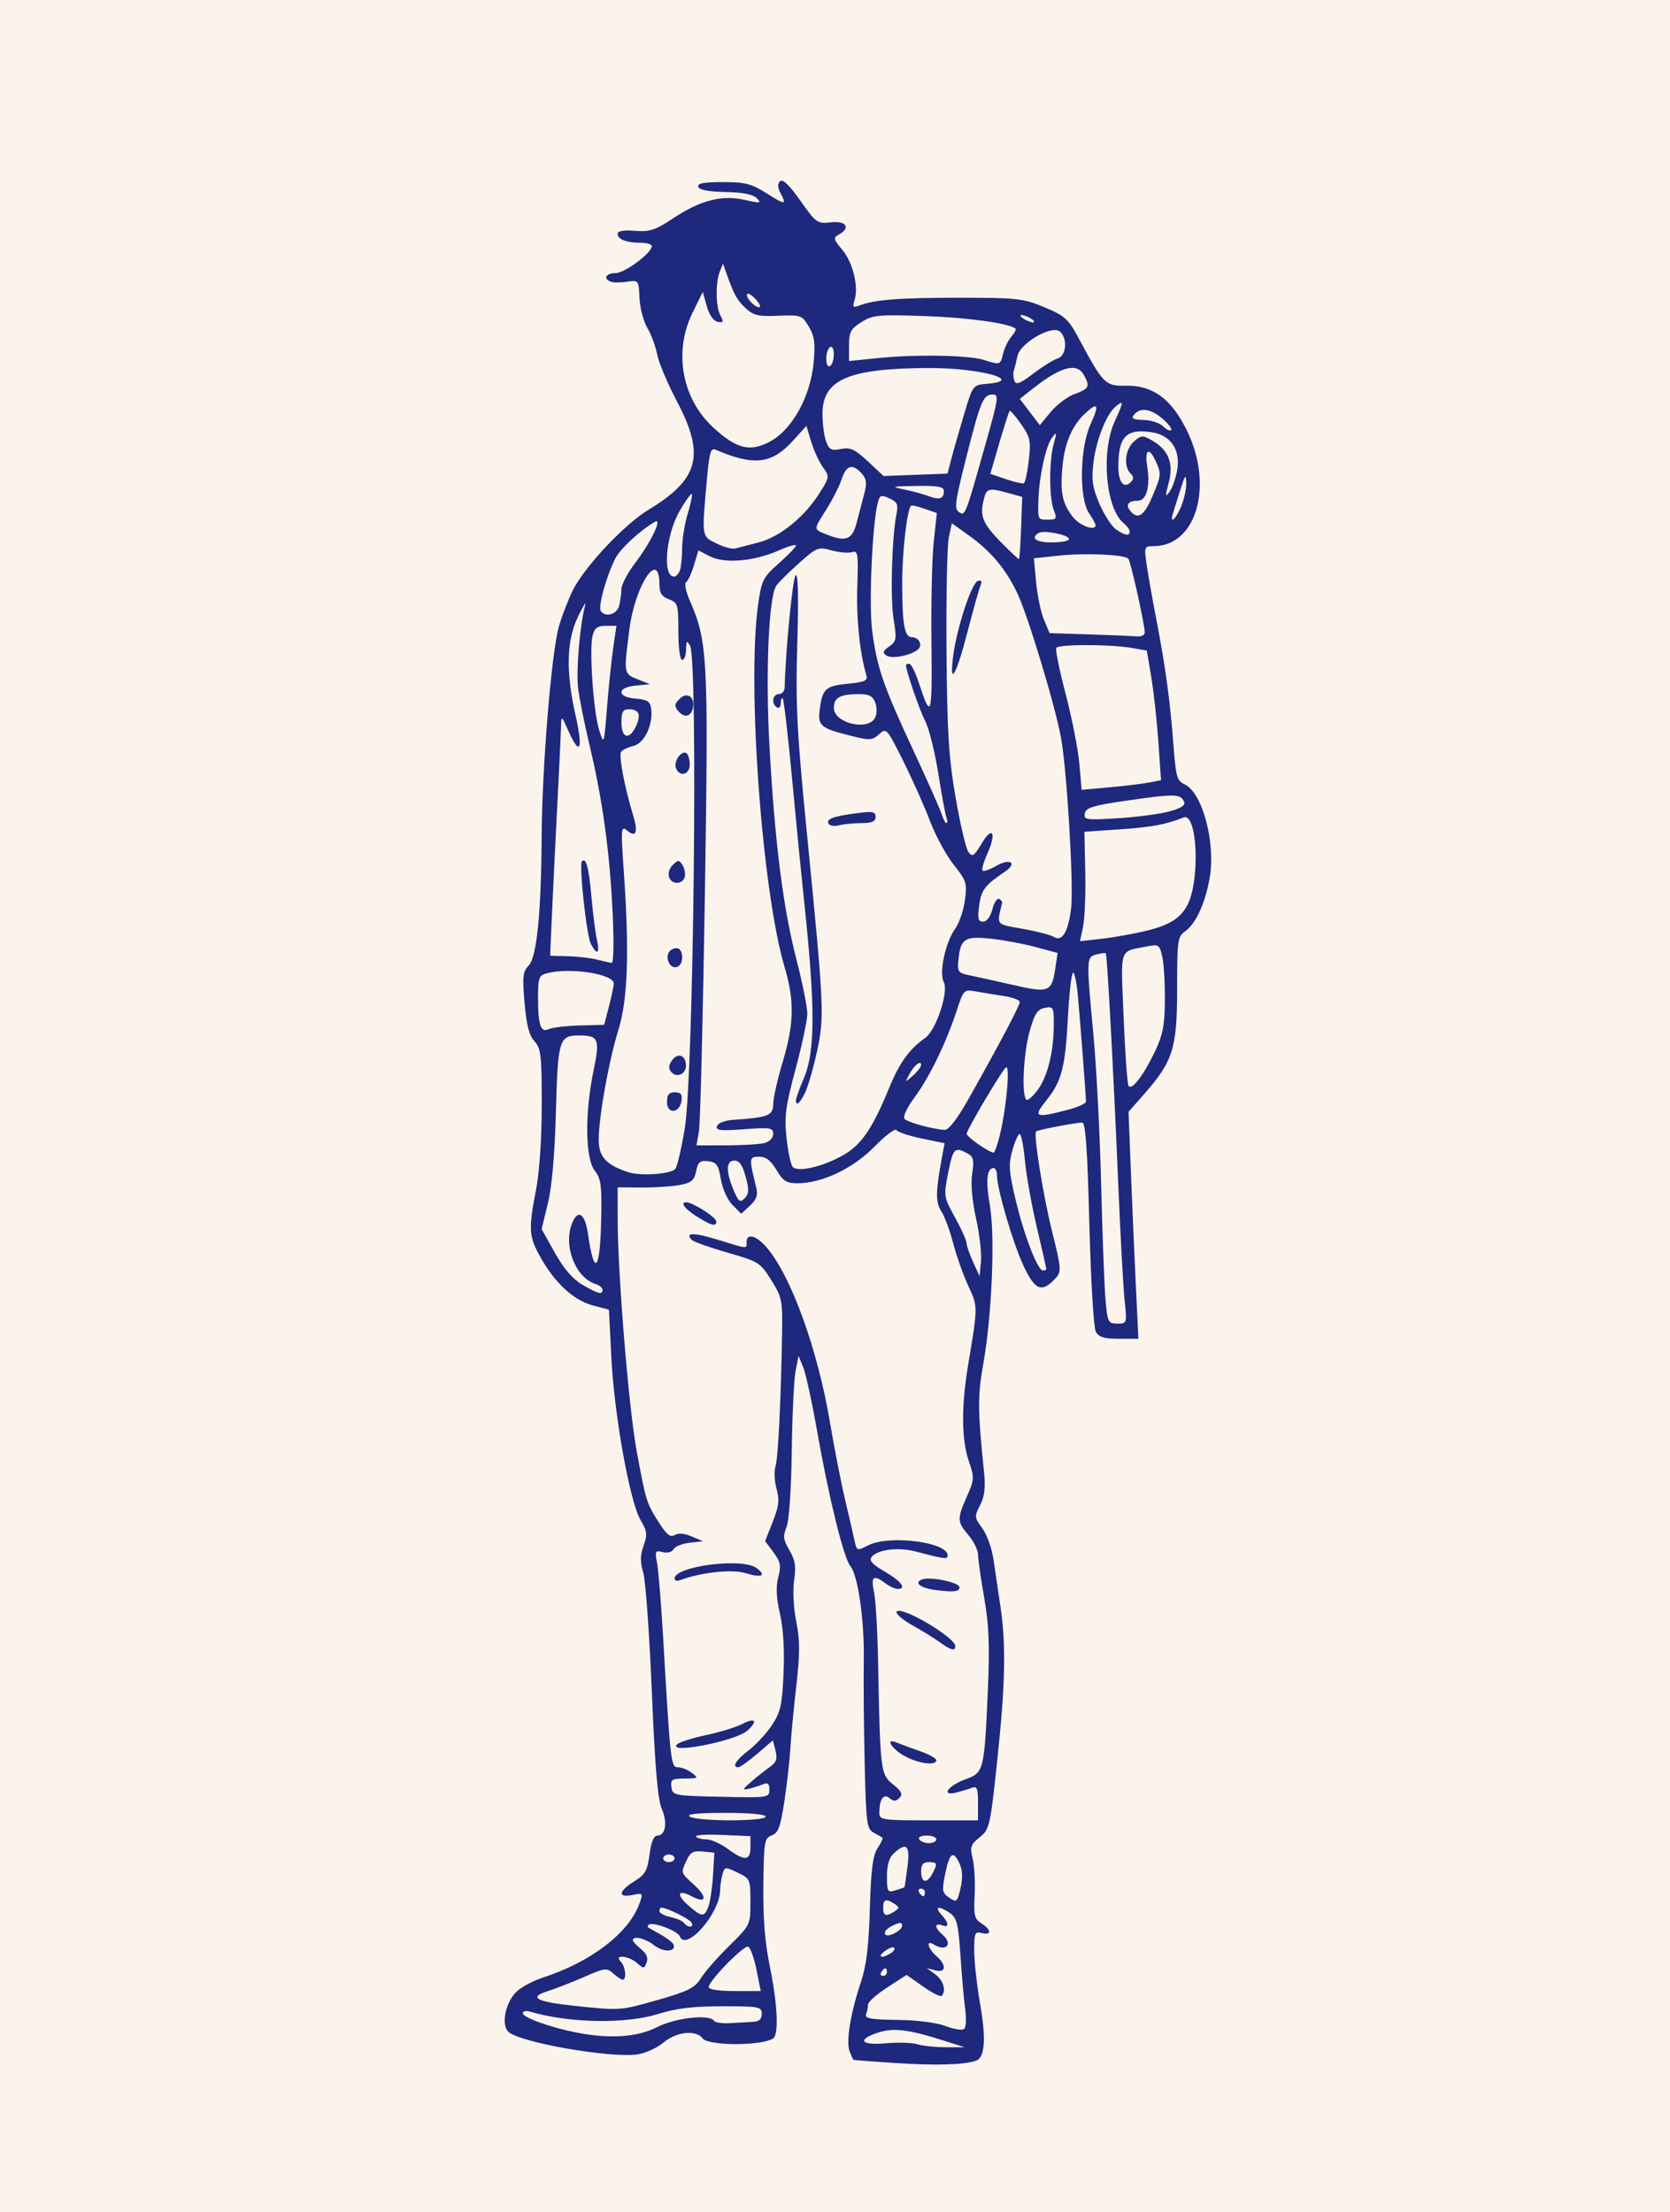 <?xml version="1.0" encoding="UTF-8" standalone="no"?>
<!-- Created with Inkscape (http://www.inkscape.org/) -->

<svg
   width="116.489mm"
   height="154.325mm"
   viewBox="0 0 116.489 154.325"
   version="1.1"
   id="svg1"
   xml:space="preserve"
   inkscape:version="1.3.2 (091e20e, 2023-11-25, custom)"
   sodipodi:docname="maciej_rsvp.svg"
   inkscape:export-filename="..\..\Documents\01-MOJE_PLIKI\Ślub\graphic\meandyou_weeding_graphic_background.png"
   inkscape:export-xdpi="96"
   inkscape:export-ydpi="96"
   xmlns:inkscape="http://www.inkscape.org/namespaces/inkscape"
   xmlns:sodipodi="http://sodipodi.sourceforge.net/DTD/sodipodi-0.dtd"
   xmlns="http://www.w3.org/2000/svg"
   xmlns:svg="http://www.w3.org/2000/svg"><sodipodi:namedview
     id="namedview1"
     pagecolor="#ffffff"
     bordercolor="#000000"
     borderopacity="0.25"
     inkscape:showpageshadow="2"
     inkscape:pageopacity="0.0"
     inkscape:pagecheckerboard="0"
     inkscape:deskcolor="#d1d1d1"
     inkscape:document-units="mm"
     showguides="true"
     inkscape:zoom="0.70710678"
     inkscape:cx="622.96107"
     inkscape:cy="519.72348"
     inkscape:window-width="1920"
     inkscape:window-height="991"
     inkscape:window-x="1699"
     inkscape:window-y="2691"
     inkscape:window-maximized="1"
     inkscape:current-layer="layer1"
     showgrid="false" /><defs
     id="defs1" /><g
     inkscape:label="Layer 1"
     inkscape:groupmode="layer"
     id="layer1"
     transform="translate(-385.686,-88.471)"><rect
       style="fill:#fbf4ec;fill-opacity:1;stroke-width:1.43;stroke-dasharray:2.86, 1.43"
       id="rect1"
       width="116.489"
       height="154.325"
       x="385.686"
       y="88.471"
       inkscape:export-filename="..\..\Documents\01-MOJE_PLIKI\Ślub\graphic\meandyou_weeding_graphic_background.png"
       inkscape:export-xdpi="300"
       inkscape:export-ydpi="300" /><path
       d="m 448.216,232.409 c -1.601,-0.107 -2.944,-0.21 -2.985,-0.229 -0.041,-0.018 -0.17,-0.292 -0.287,-0.607 -0.253,-0.683 0.075,-2.675 0.793,-4.814 0.382,-1.14 0.548,-2.495 0.624,-5.116 0.08,-2.724 0.207,-3.722 0.538,-4.227 0.238,-0.364 0.394,-0.693 0.346,-0.732 -0.048,-0.039 -0.324,-0.198 -0.613,-0.353 -0.487,-0.262 -0.534,-0.623 -0.632,-4.868 -0.059,-2.521 -0.086,-5.716 -0.061,-7.098 0.051,-2.807 -0.4,-6.001 -0.938,-6.633 -0.458,-0.539 -1.505,-4.792 -2.318,-9.417 -0.354,-2.014 -0.791,-4.018 -0.97,-4.455 l -0.326,-0.794 -0.207,1.058 c -0.114,0.582 -0.234,3.102 -0.267,5.599 -0.035,2.691 -0.184,4.846 -0.366,5.29 -0.257,0.629 -0.224,0.89 0.205,1.616 0.403,0.684 0.473,1.124 0.328,2.088 -0.106,0.706 -0.044,1.922 0.147,2.881 0.264,1.326 0.264,2.238 2.2e-4,4.528 -0.181,1.577 -0.366,3.523 -0.411,4.323 -0.045,0.8 -0.23,2.447 -0.413,3.66 -0.274,1.824 -0.427,2.24 -0.882,2.409 -0.514,0.19 -0.553,0.421 -0.589,3.483 -0.027,2.292 0.109,3.997 0.451,5.661 0.544,2.645 0.64,4.776 0.227,5.031 -0.85,0.525 -4.518,0.516 -4.918,-0.012 -0.466,-0.616 -1.82,-0.468 -2.731,0.298 -0.449,0.378 -1.275,0.748 -1.835,0.824 -1.914,0.257 -8.057,-0.812 -8.956,-1.558 -0.532,-0.442 -0.266,-1.964 0.482,-2.76 0.318,-0.338 1.186,-0.812 1.929,-1.053 3.291,-1.067 5.935,-3.08 6.681,-5.089 0.3,-0.808 0.296,-0.814 -0.463,-0.663 -1.041,0.208 -0.978,-0.268 0.126,-0.95 0.762,-0.471 0.918,-0.744 1.067,-1.874 0.116,-0.873 0.301,-1.322 0.545,-1.322 0.579,0 0.726,-0.916 0.303,-1.89 -0.276,-0.636 -0.47,-2.947 -0.687,-8.164 -0.166,-4.002 -0.435,-7.73 -0.597,-8.285 -0.222,-0.76 -0.216,-1.227 0.024,-1.891 0.277,-0.765 0.248,-1.001 -0.215,-1.787 -0.745,-1.263 -1.83,-7.301 -2.034,-11.317 l -0.17,-3.354 -1.139,-0.305 c -1.326,-0.355 -2.636,-1.563 -3.639,-3.359 -0.813,-1.454 -0.842,-1.909 -0.305,-4.718 0.24,-1.254 0.397,-3.601 0.397,-5.936 0,-3.443 -0.055,-3.922 -0.508,-4.408 -0.37,-0.398 -0.558,-1.125 -0.691,-2.68 -0.159,-1.85 -0.12,-2.197 0.289,-2.607 0.561,-0.561 0.874,-3.693 0.903,-9.018 0.026,-4.857 0.697,-12.961 1.215,-14.684 0.241,-0.8 0.68,-1.931 0.977,-2.514 0.842,-1.653 3.576,-4.555 5.248,-5.571 3.552,-2.158 3.982,-3.811 1.98,-7.607 -0.644,-1.221 -1.257,-2.678 -1.362,-3.237 -0.105,-0.559 -0.413,-1.394 -0.685,-1.854 -0.272,-0.461 -0.519,-1.402 -0.549,-2.091 -0.054,-1.236 -0.065,-1.251 -0.856,-1.131 -0.441,0.067 -0.95,0.069 -1.132,0.003 -0.572,-0.206 -0.36,-0.604 0.322,-0.604 0.636,0 2.523,-1.406 2.523,-1.879 0,-0.13 -0.347,-0.237 -0.772,-0.237 -0.991,0 -1.609,-0.24 -1.609,-0.626 0,-0.199 0.418,-0.271 1.205,-0.208 1.029,0.082 1.415,-0.044 2.642,-0.858 1.925,-1.278 3.421,-1.665 5.022,-1.299 1.106,0.253 1.195,0.24 0.836,-0.118 -0.271,-0.271 -0.978,-0.411 -2.187,-0.432 -1.17,-0.02 -1.824,-0.145 -1.896,-0.362 -0.081,-0.243 0.372,-0.331 1.712,-0.331 1.567,0 1.996,0.11 3.065,0.788 1.312,0.832 1.418,0.827 0.953,-0.04 -0.195,-0.365 -0.202,-0.627 -0.021,-0.808 0.181,-0.181 0.64,0.258 1.414,1.356 1.103,1.565 1.182,1.62 2.138,1.512 1.07,-0.121 1.392,0.382 0.547,0.854 -0.401,0.224 -0.377,0.329 0.24,1.062 0.739,0.879 1.153,2.573 0.857,3.506 -0.155,0.489 -0.107,0.55 0.309,0.389 1.071,-0.415 2.791,-0.55 6.976,-0.55 4.057,0 4.478,0.047 5.953,0.661 1.422,0.592 1.67,0.816 2.381,2.14 1.737,3.236 1.856,3.357 3.293,3.335 1.898,-0.029 3.176,0.905 4.264,3.117 1.89,3.838 0.679,8.077 -2.308,8.077 -0.659,0 -0.674,0.037 -0.5,1.257 0.099,0.691 0.409,2.447 0.69,3.903 0.635,3.292 0.956,5.658 1.19,8.769 0.162,2.152 0.247,2.449 0.77,2.687 1.268,0.578 2.204,4.169 1.733,6.651 -0.329,1.735 -0.968,3.096 -1.691,3.603 -0.525,0.368 -0.561,0.625 -0.561,4.026 0,4.137 -0.284,5.042 -2.302,7.334 l -1.087,1.234 0.174,4.411 c 0.096,2.426 0.251,5.989 0.345,7.917 l 0.171,3.506 h -1.354 c -1.057,0 -1.412,-0.11 -1.622,-0.501 -0.147,-0.275 -0.349,-3.669 -0.448,-7.541 -0.134,-5.213 -0.263,-7.04 -0.499,-7.04 -0.441,0 -3.109,0.513 -3.214,0.618 -0.196,0.196 0.489,4.47 1.123,7.012 0.634,2.543 0.652,2.769 0.248,3.215 -0.963,1.064 -1.449,0.876 -2.26,-0.876 -0.744,-1.606 -1.843,-5.373 -1.843,-6.315 0,-0.264 -0.106,-0.479 -0.236,-0.479 -0.47,0 -0.557,0.885 -0.258,2.605 0.372,2.138 0.146,7.635 -0.453,11.021 -0.405,2.289 -0.4,3.231 0.046,7.576 0.112,1.094 0.039,1.71 -0.274,2.316 -0.406,0.785 -0.398,0.864 0.153,1.609 0.319,0.431 0.67,1.413 0.781,2.182 0.111,0.769 0.327,2.232 0.481,3.25 0.405,2.685 0.347,5.465 -0.225,10.823 -0.486,4.552 -0.534,4.76 -1.219,5.306 -0.631,0.503 -0.687,0.673 -0.491,1.48 0.122,0.502 0.185,1.648 0.139,2.547 -0.073,1.425 -0.012,1.68 0.472,1.982 0.705,0.44 0.721,0.854 0.026,0.672 -0.479,-0.125 -0.529,-0.008 -0.528,1.226 4.6e-4,0.75 0.185,2.42 0.411,3.71 0.424,2.426 0.338,3.731 -0.262,3.961 -0.769,0.295 -2.815,0.359 -5.574,0.174 z m 3.175,-1.61 c -2.334,-0.743 -3.404,-0.866 -4.471,-0.514 -1.495,0.494 -1.184,0.899 0.568,0.74 0.837,-0.076 1.819,-0.045 2.183,0.068 0.364,0.113 1.257,0.207 1.984,0.208 l 1.323,0.002 z m -19.865,-0.903 c 1.295,-0.657 3.667,-0.919 3.964,-0.438 0.076,0.122 0.589,0.194 1.14,0.16 0.551,-0.034 1.271,-0.075 1.598,-0.09 0.41,-0.019 0.595,-0.193 0.595,-0.557 0,-0.495 -0.176,-0.529 -2.755,-0.529 -2.01,0 -3.208,0.142 -4.432,0.526 -2.326,0.729 -6.211,0.66 -9.019,-0.161 -0.255,-0.074 -0.463,-0.018 -0.463,0.126 0,0.292 1.937,0.988 3.724,1.339 2.343,0.46 4.252,0.333 5.647,-0.375 z m 21.487,-1.233 c -0.087,-0.631 -0.235,-2.313 -0.33,-3.737 -0.148,-2.213 -0.253,-2.646 -0.725,-2.977 -0.772,-0.54 -1.133,-0.483 -0.608,0.097 0.545,0.603 0.564,0.944 0.041,0.743 -0.218,-0.084 -0.397,-0.051 -0.397,0.072 0,0.123 0.179,0.372 0.397,0.553 0.815,0.676 0.312,1.272 -0.595,0.705 -0.539,-0.337 -0.379,0.318 0.198,0.812 0.732,0.627 0.694,1.208 -0.066,1.007 l -0.595,-0.157 0.595,0.436 c 0.563,0.413 0.781,1.156 0.44,1.497 -0.085,0.085 -0.67,-0.208 -1.299,-0.652 l -1.144,-0.807 -1.347,0.873 c -0.741,0.48 -1.347,1.021 -1.347,1.203 0,0.182 -0.061,0.489 -0.135,0.683 -0.106,0.276 0.369,0.358 2.183,0.38 1.383,0.016 2.745,0.191 3.376,0.433 0.582,0.223 1.161,0.311 1.287,0.194 0.126,-0.116 0.157,-0.728 0.071,-1.359 z m -21.402,-0.671 c 2.098,-0.606 2.548,-0.836 2.975,-1.521 0.277,-0.444 1.165,-1.458 1.974,-2.254 1.465,-1.441 1.47,-1.452 1.47,-3.06 0,-1.575 -0.022,-1.624 -0.9,-2.043 -0.874,-0.417 -0.904,-0.412 -1.055,0.149 -0.085,0.318 -0.157,0.809 -0.159,1.09 -0.011,1.606 -2.388,4.315 -2.813,3.207 -0.151,-0.393 -1.934,-1.048 -2.181,-0.801 -0.069,0.069 -0.075,0.155 -0.015,0.191 0.061,0.036 0.464,0.265 0.897,0.508 0.433,0.243 0.825,0.556 0.871,0.695 0.171,0.512 -0.718,0.538 -1.352,0.039 -0.619,-0.487 -1.497,-0.697 -1.497,-0.358 0,0.086 0.258,0.365 0.573,0.62 0.387,0.313 0.514,0.618 0.391,0.938 -0.169,0.44 -0.216,0.443 -0.66,0.041 -0.571,-0.517 -1.662,-0.626 -1.151,-0.115 0.337,0.337 0.44,1.27 0.14,1.27 -0.098,0 -0.394,-0.196 -0.658,-0.435 -0.448,-0.405 -0.584,-0.389 -2.005,0.235 -0.839,0.369 -1.989,0.817 -2.557,0.997 -1.383,0.439 -0.822,0.744 1.89,1.031 3.163,0.334 3.192,0.332 5.82,-0.427 z m 6.838,-2.111 c -0.165,-0.826 -0.427,-1.544 -0.581,-1.595 -0.315,-0.105 -2.748,2.392 -2.748,2.821 0,0.165 0.732,0.276 1.815,0.276 h 1.815 z m 9.106,0.179 c 0,-0.146 -0.052,-0.265 -0.117,-0.265 -0.064,0 -0.19,0.119 -0.28,0.265 -0.09,0.146 -0.037,0.265 0.117,0.265 0.154,0 0.28,-0.119 0.28,-0.265 z m 0.257,-1.313 c 0.214,-0.135 0.324,-0.311 0.245,-0.39 -0.079,-0.079 -0.373,0.03 -0.654,0.242 -0.558,0.422 -0.219,0.545 0.409,0.148 z m 0.801,-1.926 c 0,-0.272 -0.202,-0.253 -0.819,0.077 -0.286,0.153 -0.451,0.389 -0.367,0.524 0.163,0.264 1.186,-0.255 1.186,-0.601 z m -14.701,-0.228 c -0.16,-0.259 -1.727,-1.031 -2.091,-1.031 -0.077,0 -0.141,0.11 -0.141,0.244 0,0.134 0.356,0.322 0.791,0.417 0.435,0.096 0.859,0.284 0.942,0.418 0.083,0.134 0.27,0.244 0.416,0.244 0.146,0 0.183,-0.131 0.084,-0.292 z m 1.186,-1.108 c 0.127,-0.333 0.273,-1.316 0.324,-2.183 l 0.094,-1.577 -0.811,-0.079 c -0.656,-0.064 -0.871,0.052 -1.124,0.608 -0.415,0.91 -0.434,0.846 0.532,1.728 0.943,0.861 0.834,1.33 -0.183,0.786 -0.967,-0.518 -1.106,-0.131 -0.229,0.64 0.941,0.828 1.11,0.837 1.399,0.077 z m 12.986,0.337 c 0.353,-0.232 0.353,-0.289 0,-0.521 -0.595,-0.391 -0.794,-0.325 -0.794,0.261 0,0.586 0.199,0.651 0.794,0.261 z m 4.543,-3.311 c -0.444,-0.974 -0.704,-0.802 -1.005,0.667 -0.247,1.206 -0.223,1.354 0.278,1.691 0.518,0.349 0.563,0.311 0.787,-0.667 0.159,-0.693 0.139,-1.254 -0.06,-1.691 z m -2.426,1.992 c 0,-0.146 -0.126,-0.265 -0.28,-0.265 -0.154,0 -0.207,0.119 -0.117,0.265 0.09,0.146 0.216,0.265 0.28,0.265 0.064,0 0.117,-0.119 0.117,-0.265 z m -1.425,-0.364 c 0.017,-0.018 0.11,-0.658 0.208,-1.422 0.192,-1.507 -0.055,-1.756 -0.945,-0.951 -0.329,0.298 -0.484,0.81 -0.484,1.605 0,1.089 0.04,1.155 0.595,0.984 0.327,-0.101 0.609,-0.198 0.626,-0.216 z m 1.945,-0.942 c 0.381,-0.711 0.349,-0.811 -0.255,-0.811 -0.388,0 -0.529,0.176 -0.529,0.661 0,0.788 0.402,0.864 0.784,0.15 z m -17.982,-1.076 c 0,-0.146 -0.179,-0.265 -0.397,-0.265 -0.218,0 -0.397,0.119 -0.397,0.265 0,0.146 0.179,0.265 0.397,0.265 0.218,0 0.397,-0.119 0.397,-0.265 z m 5.292,-0.773 v -0.773 l -1.96,-0.087 c -1.078,-0.048 -1.904,0.002 -1.836,0.111 0.068,0.109 0.391,0.198 0.718,0.198 0.327,0 0.998,0.298 1.491,0.661 1.182,0.872 1.587,0.844 1.587,-0.111 z m 12.965,-0.55 c 0,-0.146 -0.305,-0.265 -0.677,-0.265 -0.384,0 -0.606,0.115 -0.514,0.265 0.09,0.146 0.395,0.265 0.677,0.265 0.282,0 0.514,-0.119 0.514,-0.265 z m -11.906,-1.587 c 0,-0.16 -1.122,-0.263 -2.844,-0.261 -1.934,0.003 -2.717,0.086 -2.447,0.261 0.532,0.344 5.292,0.344 5.292,0 z m 14.817,-0.954 c 0,-1.006 -0.073,-1.191 -0.421,-1.057 -0.232,0.089 -0.724,0.238 -1.093,0.33 -1.112,0.279 -0.588,-0.476 0.641,-0.924 1.288,-0.47 1.314,-0.573 1.565,-6.391 0.128,-2.955 0.067,-4.399 -0.263,-6.284 -0.236,-1.346 -0.429,-2.698 -0.429,-3.005 0,-0.306 -0.298,-0.911 -0.661,-1.343 -0.802,-0.953 -0.81,-1.137 -0.113,-2.712 0.52,-1.175 0.527,-1.304 0.132,-2.462 -0.514,-1.51 -0.531,-3.811 -0.047,-6.715 0.687,-4.126 0.687,-4.051 0.007,-5.517 -0.351,-0.758 -0.825,-2.097 -1.053,-2.976 -0.228,-0.878 -0.6,-1.882 -0.829,-2.23 -0.41,-0.626 -0.399,-1.363 0.058,-3.806 l 0.175,-0.934 -1.602,-0.331 c -0.881,-0.182 -1.673,-0.445 -1.759,-0.585 -0.086,-0.14 -0.776,0.38 -1.533,1.155 -1.485,1.521 -3.654,2.554 -5.362,2.554 -0.777,0 -1.013,-0.148 -1.471,-0.926 -0.394,-0.668 -0.732,-0.926 -1.212,-0.926 -0.705,0 -0.713,0.087 -0.2,2.15 0.131,0.527 0.026,0.832 -0.436,1.262 l -0.609,0.567 -0.611,-0.611 c -0.346,-0.346 -0.697,-1.122 -0.811,-1.791 -0.171,-1.011 -0.299,-1.192 -0.886,-1.261 -0.573,-0.067 -0.711,0.047 -0.841,0.696 -0.129,0.646 -0.323,0.807 -1.151,0.963 -0.547,0.103 -1.744,0.181 -2.659,0.174 l -1.663,-0.013 6.6e-4,2.173 c 10e-4,3.799 0.766,13.18 1.321,16.193 0.653,3.548 0.682,3.643 1.559,5.026 0.536,0.846 0.798,1.053 1.095,0.868 0.25,-0.156 0.676,-0.122 1.184,0.096 l 0.794,0.339 -0.926,0.1 c -0.509,0.055 -1.015,0.258 -1.124,0.451 -0.116,0.205 -0.433,0.29 -0.764,0.203 -0.518,-0.136 -0.551,-0.072 -0.392,0.752 0.096,0.495 0.284,2.805 0.42,5.133 0.517,8.879 0.545,9.128 1.04,9.128 0.25,0 0.685,0.175 0.967,0.388 0.481,0.364 0.449,0.389 -0.497,0.397 -0.895,0.007 -1.001,0.077 -0.926,0.604 0.082,0.577 0.187,0.598 3.458,0.669 3.292,0.072 3.373,0.06 3.373,-0.491 0,-0.435 -0.107,-0.521 -0.463,-0.375 -0.255,0.105 -0.701,0.246 -0.992,0.314 -0.441,0.103 -0.411,0.021 0.182,-0.493 0.391,-0.339 0.975,-0.802 1.298,-1.03 0.463,-0.326 0.548,-0.566 0.405,-1.138 l -0.182,-0.725 -1.098,0.939 c -0.604,0.517 -1.195,0.939 -1.315,0.939 -0.476,0 -0.169,-0.503 0.72,-1.181 0.515,-0.393 1.248,-1.185 1.628,-1.76 0.597,-0.902 0.707,-1.397 0.806,-3.617 0.073,-1.644 -0.018,-3.144 -0.251,-4.159 -0.256,-1.113 -0.292,-1.872 -0.118,-2.54 0.209,-0.805 0.158,-1.075 -0.333,-1.739 l -0.581,-0.786 0.53,-1.344 c 0.429,-1.089 0.479,-1.527 0.264,-2.305 -0.146,-0.529 -0.18,-1.225 -0.075,-1.547 0.186,-0.575 0.384,-4.575 0.462,-9.339 0.037,-2.245 -0.013,-2.486 -0.755,-3.672 -0.762,-1.219 -0.883,-1.295 -3.043,-1.913 -1.237,-0.354 -2.36,-0.754 -2.496,-0.888 -0.533,-0.528 0.143,-0.53 1.837,-0.007 2.115,0.653 1.982,0.643 1.982,0.151 0,-0.653 0.701,-0.451 1.426,0.411 1.71,2.033 3.537,7.107 4.396,12.21 0.301,1.79 0.774,4.207 1.051,5.371 0.277,1.164 0.572,2.446 0.657,2.848 0.151,0.716 0.17,0.723 0.929,0.331 1.461,-0.756 5.563,-0.245 5.563,0.692 0,0.292 -0.156,0.273 -2.249,-0.274 -1.194,-0.312 -2.619,-0.138 -3.041,0.37 -0.215,0.259 0.003,0.507 0.917,1.042 1.159,0.679 1.549,1.218 0.868,1.201 -0.182,-0.005 -0.562,-0.183 -0.844,-0.397 -0.823,-0.622 -1.019,-0.473 -0.788,0.604 0.117,0.546 0.244,2.659 0.283,4.696 0.148,7.833 0.172,8.034 1.038,8.731 0.607,0.488 0.705,0.692 0.454,0.948 -0.247,0.252 -0.406,0.255 -0.697,0.013 -0.416,-0.346 -0.704,0.081 -0.704,1.045 0,0.474 0.225,0.508 3.44,0.508 h 3.44 z m -5.011,-3.213 c -0.98,-0.498 -1.554,-1.382 -0.647,-0.996 0.275,0.117 1.005,0.388 1.624,0.603 0.618,0.215 1.124,0.495 1.124,0.624 0,0.386 -1.132,0.262 -2.101,-0.23 z m -15.981,-0.875 c 0.154,-0.154 1.06,-0.443 2.014,-0.643 0.954,-0.2 2.102,-0.553 2.551,-0.785 0.897,-0.464 1.087,-0.206 0.344,0.466 -0.808,0.731 -5.622,1.674 -4.909,0.962 z m 18.347,-7.11 c -0.364,-0.265 -1.23,-0.801 -1.925,-1.191 -0.695,-0.39 -1.194,-0.821 -1.11,-0.957 0.279,-0.451 4.093,1.792 4.093,2.408 0,0.363 -0.306,0.288 -1.058,-0.259 z m -0.265,-3.649 c -1.091,-0.131 -1.599,-0.513 -0.992,-0.746 0.563,-0.216 2.607,0.208 2.607,0.54 5.8e-4,0.312 -0.356,0.357 -1.615,0.206 z m -18.256,-0.814 c 0,-0.854 4.711,-1.462 5.704,-0.736 0.743,0.543 0.377,0.713 -0.773,0.36 -0.933,-0.286 -3.132,-0.046 -4.546,0.496 -0.212,0.081 -0.385,0.027 -0.385,-0.12 z m 1.683,-25.168 c -0.934,-0.569 -1.344,-1.079 -0.869,-1.079 0.451,0 2.097,1.055 2.097,1.344 0,0.363 -0.306,0.297 -1.228,-0.266 z m 29.707,5.752 c -0.094,-0.9 -0.292,-4.502 -0.439,-8.004 -0.328,-7.788 -0.775,-16.099 -0.872,-16.197 -0.04,-0.04 -0.334,-0.003 -0.655,0.081 -0.707,0.185 -0.709,0.247 -0.204,5.671 0.209,2.243 0.45,6.935 0.536,10.427 0.086,3.493 0.222,7.094 0.303,8.004 0.138,1.56 0.185,1.654 0.825,1.654 0.673,0 0.677,-0.012 0.507,-1.636 z m -36.417,-0.727 c 0,-0.136 -0.219,-0.316 -0.487,-0.401 -1.396,-0.443 -2.256,-2.631 -1.65,-4.202 0.411,-1.067 0.917,-0.739 1.127,0.731 0.434,3.035 0.843,2.572 0.918,-1.04 0.05,-2.374 -0.013,-2.84 -0.454,-3.402 -0.657,-0.836 -0.698,-3.979 -0.089,-6.923 0.465,-2.251 0.371,-2.496 -0.968,-2.504 -1.425,-0.009 -1.512,0.272 -1.647,5.288 -0.081,3.006 -0.278,5.26 -0.562,6.425 l -0.437,1.795 0.925,1.653 c 0.627,1.121 1.247,1.84 1.926,2.234 1.107,0.642 1.398,0.714 1.398,0.346 z m 26.054,-4.982 c -0.274,-1.233 -0.376,-2.41 -0.269,-3.121 0.145,-0.97 0.092,-1.184 -0.354,-1.423 -0.868,-0.465 -0.979,-0.35 -1.32,1.372 -0.322,1.626 -0.314,1.678 0.476,3.109 0.442,0.8 0.806,1.608 0.808,1.794 0.003,0.187 0.208,0.782 0.456,1.323 l 0.451,0.984 0.096,-1.03 c 0.053,-0.566 -0.102,-1.92 -0.344,-3.009 z m 4.902,3.533 c 0,-0.06 -0.296,-1.362 -0.658,-2.894 -0.362,-1.532 -0.736,-3.626 -0.832,-4.654 -0.096,-1.028 -0.26,-1.869 -0.366,-1.869 -0.106,0 -0.336,0.514 -0.512,1.143 -0.275,0.981 -0.242,1.471 0.228,3.452 0.593,2.495 1.535,4.93 1.908,4.93 0.128,0 0.232,-0.049 0.232,-0.109 z m -20.972,-6.44 c -0.214,-0.792 -0.444,-1.124 -0.778,-1.124 -0.592,0 -0.617,0.734 -0.07,2.042 0.35,0.838 0.454,0.916 0.778,0.587 0.305,-0.31 0.318,-0.588 0.07,-1.505 z m -4.92,-0.526 c 0.14,-0.14 0.445,-1.434 0.677,-2.874 0.615,-3.821 0.927,-32.678 0.364,-33.645 -0.227,-0.39 -0.269,-0.35 -0.276,0.268 -0.004,0.4 -0.127,0.728 -0.273,0.728 -0.153,0 -0.265,-0.84 -0.265,-1.991 0,-1.88 -0.037,-2.005 -0.661,-2.242 -0.5,-0.19 -0.661,-0.443 -0.661,-1.036 0,-2.51 -1.689,0.015 -2.093,3.129 -0.402,3.101 -0.402,3.102 0.571,3.489 l 0.86,0.342 -0.992,0.097 c -0.62,0.06 -0.992,0.234 -0.992,0.462 0,0.231 0.365,0.395 0.992,0.447 0.799,0.066 1.009,0.199 1.077,0.682 0.158,1.11 -0.462,2.428 -1.23,2.616 -0.389,0.095 -0.78,0.283 -0.868,0.418 -0.171,0.261 0.252,2.501 0.826,4.371 0.385,1.253 0.231,1.647 -0.427,1.101 -0.403,-0.335 -0.419,-0.112 -0.205,2.939 0.389,5.556 0.275,8.864 -0.378,10.974 -0.676,2.183 -1.375,6.085 -1.375,7.677 0,1.194 0.526,1.764 2.094,2.27 0.835,0.27 2.884,0.13 3.235,-0.221 z m -0.566,-4.68 c 0,-0.512 0.136,-0.681 0.548,-0.681 0.416,0 0.527,0.143 0.463,0.593 -0.125,0.879 -1.011,0.957 -1.011,0.088 z m 0.288,-2.107 c -0.199,-0.24 -0.178,-0.475 0.073,-0.818 0.405,-0.554 0.962,-0.334 0.962,0.38 0,0.607 -0.662,0.888 -1.034,0.438 z m -0.188,-7.689 c -0.188,-0.491 0.086,-0.939 0.577,-0.939 0.23,0 0.381,0.262 0.381,0.661 0,0.727 -0.707,0.932 -0.958,0.277 z m 0.055,-5.867 c -0.103,-0.268 -0.003,-0.629 0.241,-0.873 0.368,-0.368 0.446,-0.37 0.671,-0.019 0.14,0.218 0.224,0.574 0.186,0.791 -0.099,0.567 -0.891,0.64 -1.098,0.101 z m 0.468,-7.642 c -0.177,-0.461 0.38,-1.252 0.729,-1.036 0.129,0.08 0.235,0.436 0.235,0.791 0,0.722 -0.711,0.904 -0.964,0.246 z m 0.166,-3.97 c -0.291,-0.35 -0.276,-0.491 0.091,-0.857 0.515,-0.515 1.077,-0.145 0.93,0.613 -0.124,0.638 -0.599,0.752 -1.021,0.244 z m 11.572,30.939 c 1.218,-0.712 2.003,-1.877 3.134,-4.651 0.71,-1.741 1.41,-2.712 2.515,-3.486 0.757,-0.53 1.653,-3.226 1.295,-3.895 -0.343,-0.642 0.116,-2.785 0.798,-3.727 0.279,-0.385 0.583,-1.278 0.677,-1.984 0.158,-1.194 0.102,-1.369 -0.779,-2.475 -0.522,-0.655 -1.265,-2.024 -1.652,-3.043 -0.387,-1.019 -1.228,-2.906 -1.87,-4.194 -1.142,-2.292 -1.178,-2.332 -1.688,-1.87 -0.471,0.426 -0.654,0.438 -1.902,0.124 -2.23,-0.56 -2.391,-0.7 -2.227,-1.924 0.186,-1.383 0.414,-1.578 2.028,-1.733 1.082,-0.104 1.321,-0.213 1.221,-0.558 -0.47,-1.622 -0.712,-3.972 -0.638,-6.181 0.079,-2.337 0.044,-2.564 -0.367,-2.432 -0.25,0.08 -0.892,0.024 -1.428,-0.124 -0.935,-0.258 -1.029,-0.22 -2.324,0.94 -0.743,0.665 -1.442,1.369 -1.554,1.563 -0.513,0.89 -0.73,6.139 -0.458,11.059 0.374,6.774 0.946,11.323 1.876,14.939 0.424,1.647 0.77,3.363 0.77,3.815 0,0.451 -0.369,2.192 -0.819,3.869 -0.697,2.595 -0.792,3.308 -0.635,4.784 0.101,0.955 0.295,1.871 0.43,2.036 0.34,0.416 2.171,-0.018 3.597,-0.852 z m -3.366,-3.792 c 0,-0.133 0.241,-0.804 0.535,-1.491 0.824,-1.923 0.826,-5.015 0.006,-12.657 -0.154,-1.439 -0.515,-5.117 -0.801,-8.173 -0.286,-3.056 -0.583,-5.619 -0.66,-5.696 -0.077,-0.077 -0.14,0.066 -0.14,0.317 0,0.251 -0.119,0.383 -0.265,0.293 -0.409,-0.253 -0.313,-0.926 0.132,-0.926 0.218,0 0.401,-0.208 0.406,-0.463 0.049,-2.424 0.554,-7.615 0.762,-7.822 0.175,-0.175 0.215,1.421 0.119,4.739 -0.126,4.354 -0.036,6.1 0.69,13.469 1.189,12.063 1.212,12.597 0.667,15.081 -0.256,1.164 -0.631,2.444 -0.833,2.844 -0.373,0.736 -0.62,0.929 -0.62,0.485 z m 2.28,-19.286 c -0.204,-0.331 0.287,-0.516 1.95,-0.737 1.121,-0.149 1.326,-0.109 1.326,0.255 0,0.321 -0.253,0.432 -0.992,0.435 -0.546,0.002 -1.247,0.072 -1.558,0.155 -0.311,0.083 -0.638,0.035 -0.726,-0.108 z m 11.975,21.579 c 0.455,-1.955 0.695,-4.896 0.372,-4.564 -0.393,0.403 -2.721,4.353 -2.721,4.615 0,0.208 1.5,1.263 1.873,1.316 0.084,0.012 0.299,-0.603 0.476,-1.367 z m -16.438,0.693 c 0.339,-0.091 0.595,-0.365 0.595,-0.637 0,-0.432 -0.192,-0.463 -2.02,-0.325 -1.663,0.126 -1.998,0.087 -1.898,-0.219 0.072,-0.218 0.552,-0.4 1.16,-0.439 2.396,-0.157 2.758,-0.3 2.758,-1.088 0,-0.404 0.298,-1.73 0.661,-2.945 0.797,-2.662 0.832,-4.265 0.142,-6.586 -1.578,-5.315 -2.636,-19.717 -1.858,-25.296 0.242,-1.734 0.335,-1.92 1.452,-2.91 0.657,-0.582 1.193,-1.141 1.192,-1.242 -10e-4,-0.101 -0.547,0.057 -1.213,0.352 -1.702,0.753 -3.777,0.929 -4.788,0.406 l -0.804,-0.416 -0.31,1.034 c -0.17,0.569 -0.418,1.101 -0.55,1.183 -0.132,0.082 -0.019,0.652 0.251,1.268 1.26,2.872 1.318,3.997 1.059,20.566 -0.133,8.513 -0.319,15.925 -0.413,16.47 l -0.171,0.992 2.079,-0.004 c 1.144,-0.002 2.347,-0.075 2.675,-0.163 z m 14.294,-3.207 c 2.148,-3.815 3.499,-6.376 3.499,-6.634 0,-0.134 -0.506,-0.321 -1.124,-0.416 -0.618,-0.095 -1.498,-0.24 -1.955,-0.322 -0.806,-0.145 -0.844,-0.107 -1.292,1.264 -0.748,2.29 -1.896,4.67 -2.932,6.082 -0.575,0.783 -0.872,1.416 -0.73,1.558 0.24,0.24 1.965,0.709 2.789,0.758 0.293,0.018 0.883,-0.755 1.747,-2.289 z m 6.806,0.904 c 0.728,-0.189 1.32,-0.454 1.317,-0.59 -0.011,-0.448 -0.399,-5.504 -0.563,-7.32 -0.088,-0.979 -0.246,-1.728 -0.351,-1.663 -0.105,0.065 -0.263,1.462 -0.35,3.104 -0.188,3.528 -0.432,4.464 -1.517,5.814 -0.931,1.159 -0.766,1.233 1.464,0.655 z m -2.013,-1.459 c 0.655,-0.921 1.071,-2.629 1.08,-4.435 0.006,-1.285 -0.025,-1.346 -0.627,-1.231 -0.513,0.098 -0.714,0.409 -1.058,1.634 -0.46,1.64 -0.577,4.786 -0.178,4.786 0.136,0 0.488,-0.339 0.783,-0.754 z m 8.144,-2.637 c 0.541,-1.136 0.673,-1.823 0.686,-3.572 0.009,-1.191 -0.074,-2.559 -0.184,-3.041 -0.187,-0.815 -0.258,-0.864 -1.036,-0.708 -2.015,0.404 -1.861,-0.058 -1.657,4.965 0.101,2.481 0.254,4.627 0.342,4.768 0.218,0.353 1.046,-0.727 1.849,-2.413 z m -16.318,0.953 c 0,-0.372 -0.494,0.024 -0.831,0.667 -0.302,0.577 -0.301,0.577 0.263,0.076 0.312,-0.277 0.568,-0.612 0.568,-0.743 z m -23.82,-2.754 1.712,-0.045 0.333,-1.284 c 0.183,-0.706 0.335,-1.421 0.338,-1.589 0.011,-0.68 -3.073,-1.153 -4.691,-0.719 -0.531,0.142 -0.595,0.326 -0.595,1.695 0,1.924 0.19,2.471 0.762,2.195 0.236,-0.114 1.199,-0.228 2.141,-0.253 z m 33.178,-3.968 0.163,-1.09 -1.519,-0.411 c -0.835,-0.226 -2.241,-0.489 -3.123,-0.584 -1.833,-0.197 -2.13,-0.007 -2.274,1.454 -0.085,0.868 -0.035,0.936 0.835,1.114 0.509,0.104 1.879,0.408 3.043,0.674 2.425,0.555 2.633,0.472 2.876,-1.157 z m -30.882,-4.003 c -0.201,-4.182 -0.702,-7.799 -1.602,-11.576 -0.347,-1.455 -0.707,-3.241 -0.799,-3.969 -0.154,-1.206 0.133,-4.554 0.5,-5.829 0.082,-0.286 -0.142,0.075 -0.499,0.802 -0.813,1.658 -0.869,3.873 -0.174,6.945 0.534,2.362 0.3,2.858 -0.499,1.058 -0.483,-1.088 -0.5,-1.099 -0.518,-0.339 -0.01,0.432 -0.133,2.992 -0.272,5.689 -0.139,2.697 -0.307,6.124 -0.372,7.615 l -0.118,2.712 1.232,0.031 c 0.677,0.017 1.589,0.122 2.026,0.233 0.437,0.111 0.901,0.216 1.033,0.233 0.14,0.018 0.167,-1.48 0.064,-3.607 z m -1.512,2.281 c -0.3,-0.56 -0.84,-5.546 -0.624,-5.762 0.289,-0.289 0.479,0.409 0.657,2.421 0.107,1.201 0.281,2.571 0.387,3.044 0.221,0.983 0.022,1.124 -0.42,0.297 z m 33.497,-2.46 c 0.192,-1.535 -0.274,-9.483 -0.697,-11.889 -0.376,-2.141 -2.287,-8.484 -3.04,-10.09 -0.791,-1.687 -1.842,-2.948 -3.37,-4.042 l -1.211,-0.867 -0.212,0.999 c -0.116,0.549 -0.188,4.095 -0.16,7.878 0.043,5.717 0.15,7.449 0.634,10.254 0.32,1.856 0.722,3.568 0.894,3.803 0.273,0.374 0.391,0.298 0.926,-0.597 0.761,-1.273 1.052,-0.74 0.393,0.72 -0.257,0.571 -0.406,1.1 -0.33,1.176 0.076,0.076 0.503,-0.072 0.95,-0.328 0.984,-0.565 1.51,-0.2 0.596,0.413 -1.383,0.928 -1.64,1.266 -1.786,2.355 -0.123,0.915 -0.072,1.122 0.274,1.122 0.256,0 0.512,-0.34 0.647,-0.86 0.123,-0.473 0.334,-0.8 0.471,-0.728 0.136,0.073 0.233,0.192 0.216,0.265 -0.391,1.607 -0.491,1.48 1.432,1.824 0.983,0.176 1.962,0.43 2.177,0.566 0.568,0.358 0.99,-0.339 1.194,-1.973 z m -8.233,-17.566 c 0.247,-1.966 1.281,-5.143 1.722,-5.29 0.268,-0.089 0.314,0.013 0.171,0.377 -0.108,0.275 -0.504,1.69 -0.879,3.145 -0.783,3.038 -1.283,3.909 -1.014,1.768 z m 13.504,19.104 c 1.576,-0.385 2.349,-0.867 2.83,-1.766 0.918,-1.715 0.713,-6.531 -0.262,-6.134 -1.194,0.487 -2.232,0.68 -4.469,0.831 l -2.441,0.166 0.06,2.805 c 0.033,1.543 -0.036,3.261 -0.154,3.818 l -0.214,1.013 1.537,-0.174 c 0.846,-0.096 2.247,-0.347 3.113,-0.559 z m -13.961,-7.871 c -0.076,-0.198 -0.335,-1.597 -0.575,-3.109 -0.24,-1.512 -0.656,-3.166 -0.923,-3.675 -0.386,-0.735 -1.331,-3.493 -1.331,-3.884 0,-0.046 0.105,-0.084 0.234,-0.084 0.129,0 0.438,0.625 0.687,1.389 0.837,2.568 0.919,2.297 0.858,-2.844 -0.033,-2.765 0.038,-5.935 0.158,-7.045 l 0.218,-2.018 -0.856,-0.298 c -0.471,-0.164 -0.896,-0.259 -0.944,-0.211 -0.283,0.283 -0.62,3.258 -0.617,5.441 0.004,2.858 0.162,3.734 0.673,3.734 0.474,0 0.764,0.517 0.46,0.821 -0.432,0.432 -1.838,0.723 -2.226,0.461 -0.298,-0.201 -0.263,-0.321 0.188,-0.638 0.509,-0.358 0.534,-0.516 0.306,-1.907 -0.24,-1.462 -0.123,-5.701 0.202,-7.337 0.132,-0.666 0.053,-0.841 -0.498,-1.09 -0.587,-0.265 -0.673,-0.229 -0.815,0.339 -0.379,1.511 -0.621,7.003 -0.389,8.849 0.324,2.581 0.763,3.86 2.896,8.439 0.983,2.11 1.868,4.104 1.967,4.432 0.099,0.327 0.244,0.595 0.322,0.595 0.079,0 0.081,-0.162 0.005,-0.36 z m 15.475,-0.432 c 0.837,-0.216 1.195,-0.434 1.104,-0.67 -0.221,-0.575 -0.618,-0.589 -3.797,-0.134 -2.543,0.364 -3.057,0.515 -3.136,0.921 -0.087,0.451 0.077,0.476 2.248,0.345 1.288,-0.078 2.899,-0.286 3.58,-0.462 z m -1.297,-2.041 0.787,-0.157 -0.186,-2.672 c -0.102,-1.47 -0.326,-3.504 -0.496,-4.521 l -0.311,-1.849 -1.058,-0.187 c -1.47,-0.259 -5.1,-0.262 -5.259,-0.005 -0.072,0.117 0.225,1.575 0.661,3.241 0.436,1.666 0.864,3.847 0.951,4.847 l 0.158,1.819 1.984,-0.18 c 1.091,-0.099 2.338,-0.251 2.77,-0.337 z m -37.425,-9.404 0.224,-1.521 h -0.746 c -0.582,0 -0.784,0.151 -0.918,0.686 -0.244,0.974 0.06,5.332 0.46,6.59 0.335,1.053 0.338,1.045 0.547,-1.587 0.116,-1.455 0.311,-3.33 0.434,-4.167 z m 1.593,5.47 c 0.365,-0.801 0.205,-1.171 -0.506,-1.171 -0.411,0 -0.514,0.186 -0.514,0.926 0,1.112 0.563,1.247 1.019,0.245 z m 16.667,-0.575 c 0.138,-0.264 0.146,-0.719 0.018,-1.058 -0.173,-0.459 -0.434,-0.595 -1.138,-0.595 -1.32,0 -1.75,0.237 -1.75,0.963 0,1.061 2.376,1.633 2.87,0.691 z m 18.816,-5.953 c -0.021,-0.655 -0.987,-4.988 -1.148,-5.149 -0.29,-0.29 -2.996,-0.411 -4.82,-0.216 l -1.766,0.189 0.156,1.675 c 0.086,0.921 0.332,2.096 0.548,2.611 l 0.391,0.936 2.729,0.086 c 1.501,0.047 2.997,0.111 3.325,0.142 0.334,0.031 0.591,-0.089 0.585,-0.275 z m -36.669,-1.852 c 0.088,-0.327 0.161,-0.854 0.163,-1.17 0.002,-0.316 0.435,-1.14 0.962,-1.83 1.094,-1.433 1.937,-3.196 1.371,-2.866 -1.056,0.616 -2.397,1.858 -2.758,2.556 -0.595,1.15 -1.21,3.344 -1.022,3.648 0.299,0.484 1.123,0.268 1.285,-0.337 z m 4.239,-2.469 c 0.088,-0.23 0.161,-0.926 0.161,-1.545 0,-0.62 0.174,-1.706 0.387,-2.413 0.213,-0.708 0.343,-1.331 0.288,-1.386 -0.055,-0.055 -0.426,0.458 -0.826,1.14 -0.984,1.679 -1.248,4.623 -0.415,4.623 0.135,0 0.317,-0.188 0.405,-0.419 z m 23.805,-2.987 0.077,-2.151 -0.947,-0.263 c -1.346,-0.374 -1.527,-0.339 -1.706,0.329 -0.329,1.227 -0.141,1.745 1.09,3.009 0.691,0.71 1.291,1.276 1.333,1.259 0.042,-0.018 0.111,-1 0.153,-2.183 z m -18.298,1.021 c 1.468,-0.382 3.168,-1.754 4.211,-3.398 0.736,-1.161 0.739,-1.179 0.253,-1.862 -0.27,-0.379 -0.637,-1.18 -0.816,-1.78 l -0.326,-1.09 -0.923,1.022 c -1.488,1.647 -2.716,1.796 -5.391,0.652 -0.362,-0.155 -0.453,0.142 -0.622,2.015 -0.37,4.113 -0.387,3.994 0.646,4.509 0.508,0.253 1.103,0.415 1.323,0.359 0.22,-0.056 0.96,-0.248 1.645,-0.426 z m 21.641,-0.232 c 0,-0.291 -1.765,-0.644 -2.121,-0.424 -0.595,0.368 -0.184,0.659 0.931,0.659 0.655,0 1.191,-0.106 1.191,-0.235 z m -14.81,-1.154 c 0.16,-0.618 0.4,-1.535 0.533,-2.037 0.189,-0.717 0.148,-1.015 -0.19,-1.389 -0.64,-0.707 -1.067,-0.582 -1.394,0.409 -0.161,0.487 -0.652,1.453 -1.092,2.147 -0.884,1.393 -0.885,1.335 0.03,1.701 1.37,0.547 1.8,0.378 2.114,-0.831 z m 19.043,0.628 c 0,-0.128 -0.197,-0.396 -0.438,-0.595 -1.234,-1.023 -1.576,-4.955 -0.615,-7.073 0.637,-1.403 0.646,-1.527 0.084,-1.062 -0.666,0.55 -1.377,2.35 -1.567,3.969 -0.138,1.173 -0.057,1.711 0.427,2.835 0.328,0.763 0.845,1.561 1.147,1.773 0.626,0.438 0.962,0.492 0.962,0.153 z m -2.381,-0.439 c 0,-0.078 -0.208,-0.46 -0.463,-0.848 -0.705,-1.075 -0.636,-4.568 0.121,-6.22 0.623,-1.358 0.508,-1.565 -0.399,-0.72 -0.905,0.843 -1.422,2.066 -1.572,3.716 -0.164,1.809 -0.005,2.564 0.739,3.51 0.473,0.602 1.574,0.995 1.574,0.563 z m -2.917,-1.066 c -0.331,-0.871 -0.332,-3.422 -0.002,-4.615 0.229,-0.828 0.217,-0.873 -0.121,-0.426 -0.423,0.559 -0.89,2.667 -0.944,4.265 -0.05,1.475 -0.059,1.455 0.67,1.455 0.594,0 0.631,-0.064 0.397,-0.679 z m 8.884,-0.239 c 0.211,-0.505 0.372,-1.249 0.357,-1.654 -0.022,-0.627 -0.08,-0.564 -0.391,0.425 -0.201,0.639 -0.435,1.383 -0.521,1.654 -0.272,0.858 0.155,0.53 0.554,-0.425 z m -13.546,-4.705 c 0.799,-2.842 0.834,-3.109 0.4,-3.109 -0.659,0 -0.841,0.436 -1.854,4.441 -0.772,3.054 -0.837,3.548 -0.492,3.764 0.44,0.277 0.418,0.335 1.946,-5.097 z m 11.515,4.052 c 0.652,-1.516 0.663,-1.622 0.255,-2.518 -0.461,-1.012 -0.779,-0.811 -0.59,0.372 0.224,1.398 -0.047,2.394 -0.651,2.394 -0.667,0 -0.882,0.283 -0.534,0.703 0.53,0.639 0.949,0.376 1.52,-0.951 z m -14.52,-0.43 c 0,-0.3 -0.411,-0.375 -1.918,-0.352 -1.714,0.026 -1.806,0.052 -0.86,0.244 0.582,0.118 1.356,0.329 1.72,0.469 0.755,0.29 1.058,0.187 1.058,-0.361 z m 16.281,-1.495 c 0.232,-1.375 -0.457,-2.395 -1.756,-2.6 -1.789,-0.282 -2.354,0.292 -2.354,2.392 0,1.091 0.385,1.572 0.87,1.087 0.216,-0.216 0.21,-0.379 -0.023,-0.612 -0.495,-0.495 -0.374,-1.666 0.23,-2.212 0.498,-0.451 0.61,-0.46 1.25,-0.101 1.163,0.653 1.548,1.605 1.192,2.946 -0.259,0.973 -0.251,1.069 0.054,0.653 0.197,-0.268 0.439,-0.967 0.538,-1.552 z m -10.358,-0.64 c 0.159,-1.354 0.106,-1.606 -0.531,-2.526 -0.389,-0.562 -0.751,-0.978 -0.804,-0.925 -0.053,0.053 -0.377,1.062 -0.721,2.243 l -0.624,2.147 1.091,0.372 c 0.6,0.205 1.163,0.332 1.252,0.283 0.089,-0.049 0.241,-0.766 0.338,-1.593 z m -5.379,-0.184 c 0.159,-0.608 0.557,-1.998 0.884,-3.09 0.59,-1.97 0.601,-1.985 1.567,-2.066 2.727,-0.23 -0.468,-1.111 -4,-1.103 -5.638,0.013 -7.461,0.795 -7.461,3.202 0,0.691 0.115,1.559 0.256,1.93 0.218,0.572 0.374,0.65 1.038,0.517 0.652,-0.13 0.962,0.013 1.875,0.865 l 1.093,1.021 2.23,-0.085 2.23,-0.085 z m -12.716,-1.105 c 1.567,-0.81 2.865,-3.135 3.089,-5.53 0.127,-1.356 0.062,-1.838 -0.334,-2.509 -0.475,-0.805 -0.543,-0.829 -2.13,-0.762 -1.411,0.06 -1.732,-0.017 -2.301,-0.552 -0.603,-0.566 -0.805,-0.943 -1.369,-2.554 l -0.185,-0.529 -0.218,0.529 c -0.317,0.771 -0.3,2.465 0.032,3.084 0.242,0.453 0.213,0.521 -0.191,0.444 -0.291,-0.056 -0.586,-0.481 -0.757,-1.089 l -0.28,-0.997 -0.72,1.468 c -1.326,2.703 -0.741,5.963 1.43,7.97 1.63,1.507 2.545,1.746 3.934,1.027 z m 27.436,-1.61 c -0.824,-0.709 -1.558,-0.818 -1.992,-0.294 -0.226,0.272 -0.086,0.35 0.66,0.372 0.521,0.015 1.134,0.214 1.362,0.443 0.229,0.229 0.482,0.349 0.564,0.267 0.081,-0.082 -0.186,-0.436 -0.594,-0.787 z m -6.129,-1.736 c 0.989,-0.358 1.067,-0.514 0.645,-1.302 -0.483,-0.903 -1.58,-0.63 -3.494,0.87 l -0.99,0.776 0.699,0.917 0.699,0.917 0.761,-0.923 c 0.418,-0.508 1.174,-1.073 1.68,-1.255 z m -1.203,-2.473 c 0.793,-0.252 0.648,-1.986 -0.166,-1.986 -0.891,0 -2.469,1.076 -2.625,1.789 -0.087,0.398 -0.204,0.873 -0.261,1.055 -0.056,0.182 -0.036,0.501 0.043,0.71 0.112,0.292 0.412,0.175 1.309,-0.51 0.64,-0.489 1.404,-0.965 1.698,-1.058 z m -15.605,-0.297 c 0,-0.374 -0.115,-0.59 -0.265,-0.498 -0.146,0.09 -0.265,0.461 -0.265,0.825 0,0.374 0.115,0.59 0.265,0.498 0.146,-0.09 0.265,-0.461 0.265,-0.825 z m 11.804,-0.035 c 0.095,-0.4 0.355,-0.937 0.577,-1.192 0.222,-0.256 0.355,-0.506 0.295,-0.556 -0.447,-0.377 -3.331,-0.778 -6.326,-0.88 -3.27,-0.111 -3.645,-0.075 -4.432,0.423 -0.742,0.47 -0.86,0.693 -0.86,1.629 v 1.085 l 2.051,-0.209 c 2.611,-0.266 6.315,-0.201 7.342,0.128 1.154,0.37 1.165,0.367 1.353,-0.428 z m 1.954,-2.447 c -0.218,-0.141 -0.516,-0.256 -0.661,-0.256 -0.146,0 -0.086,0.115 0.132,0.256 0.218,0.141 0.516,0.256 0.661,0.256 0.146,0 0.086,-0.115 -0.132,-0.256 z M 438.425,109.378 c -0.264,-0.292 -0.538,-0.473 -0.608,-0.403 -0.178,0.178 0.482,0.934 0.815,0.934 0.15,0 0.057,-0.239 -0.207,-0.531 z"
       style="fill:#1e287c;fill-opacity:1"
       id="path1" /></g></svg>
